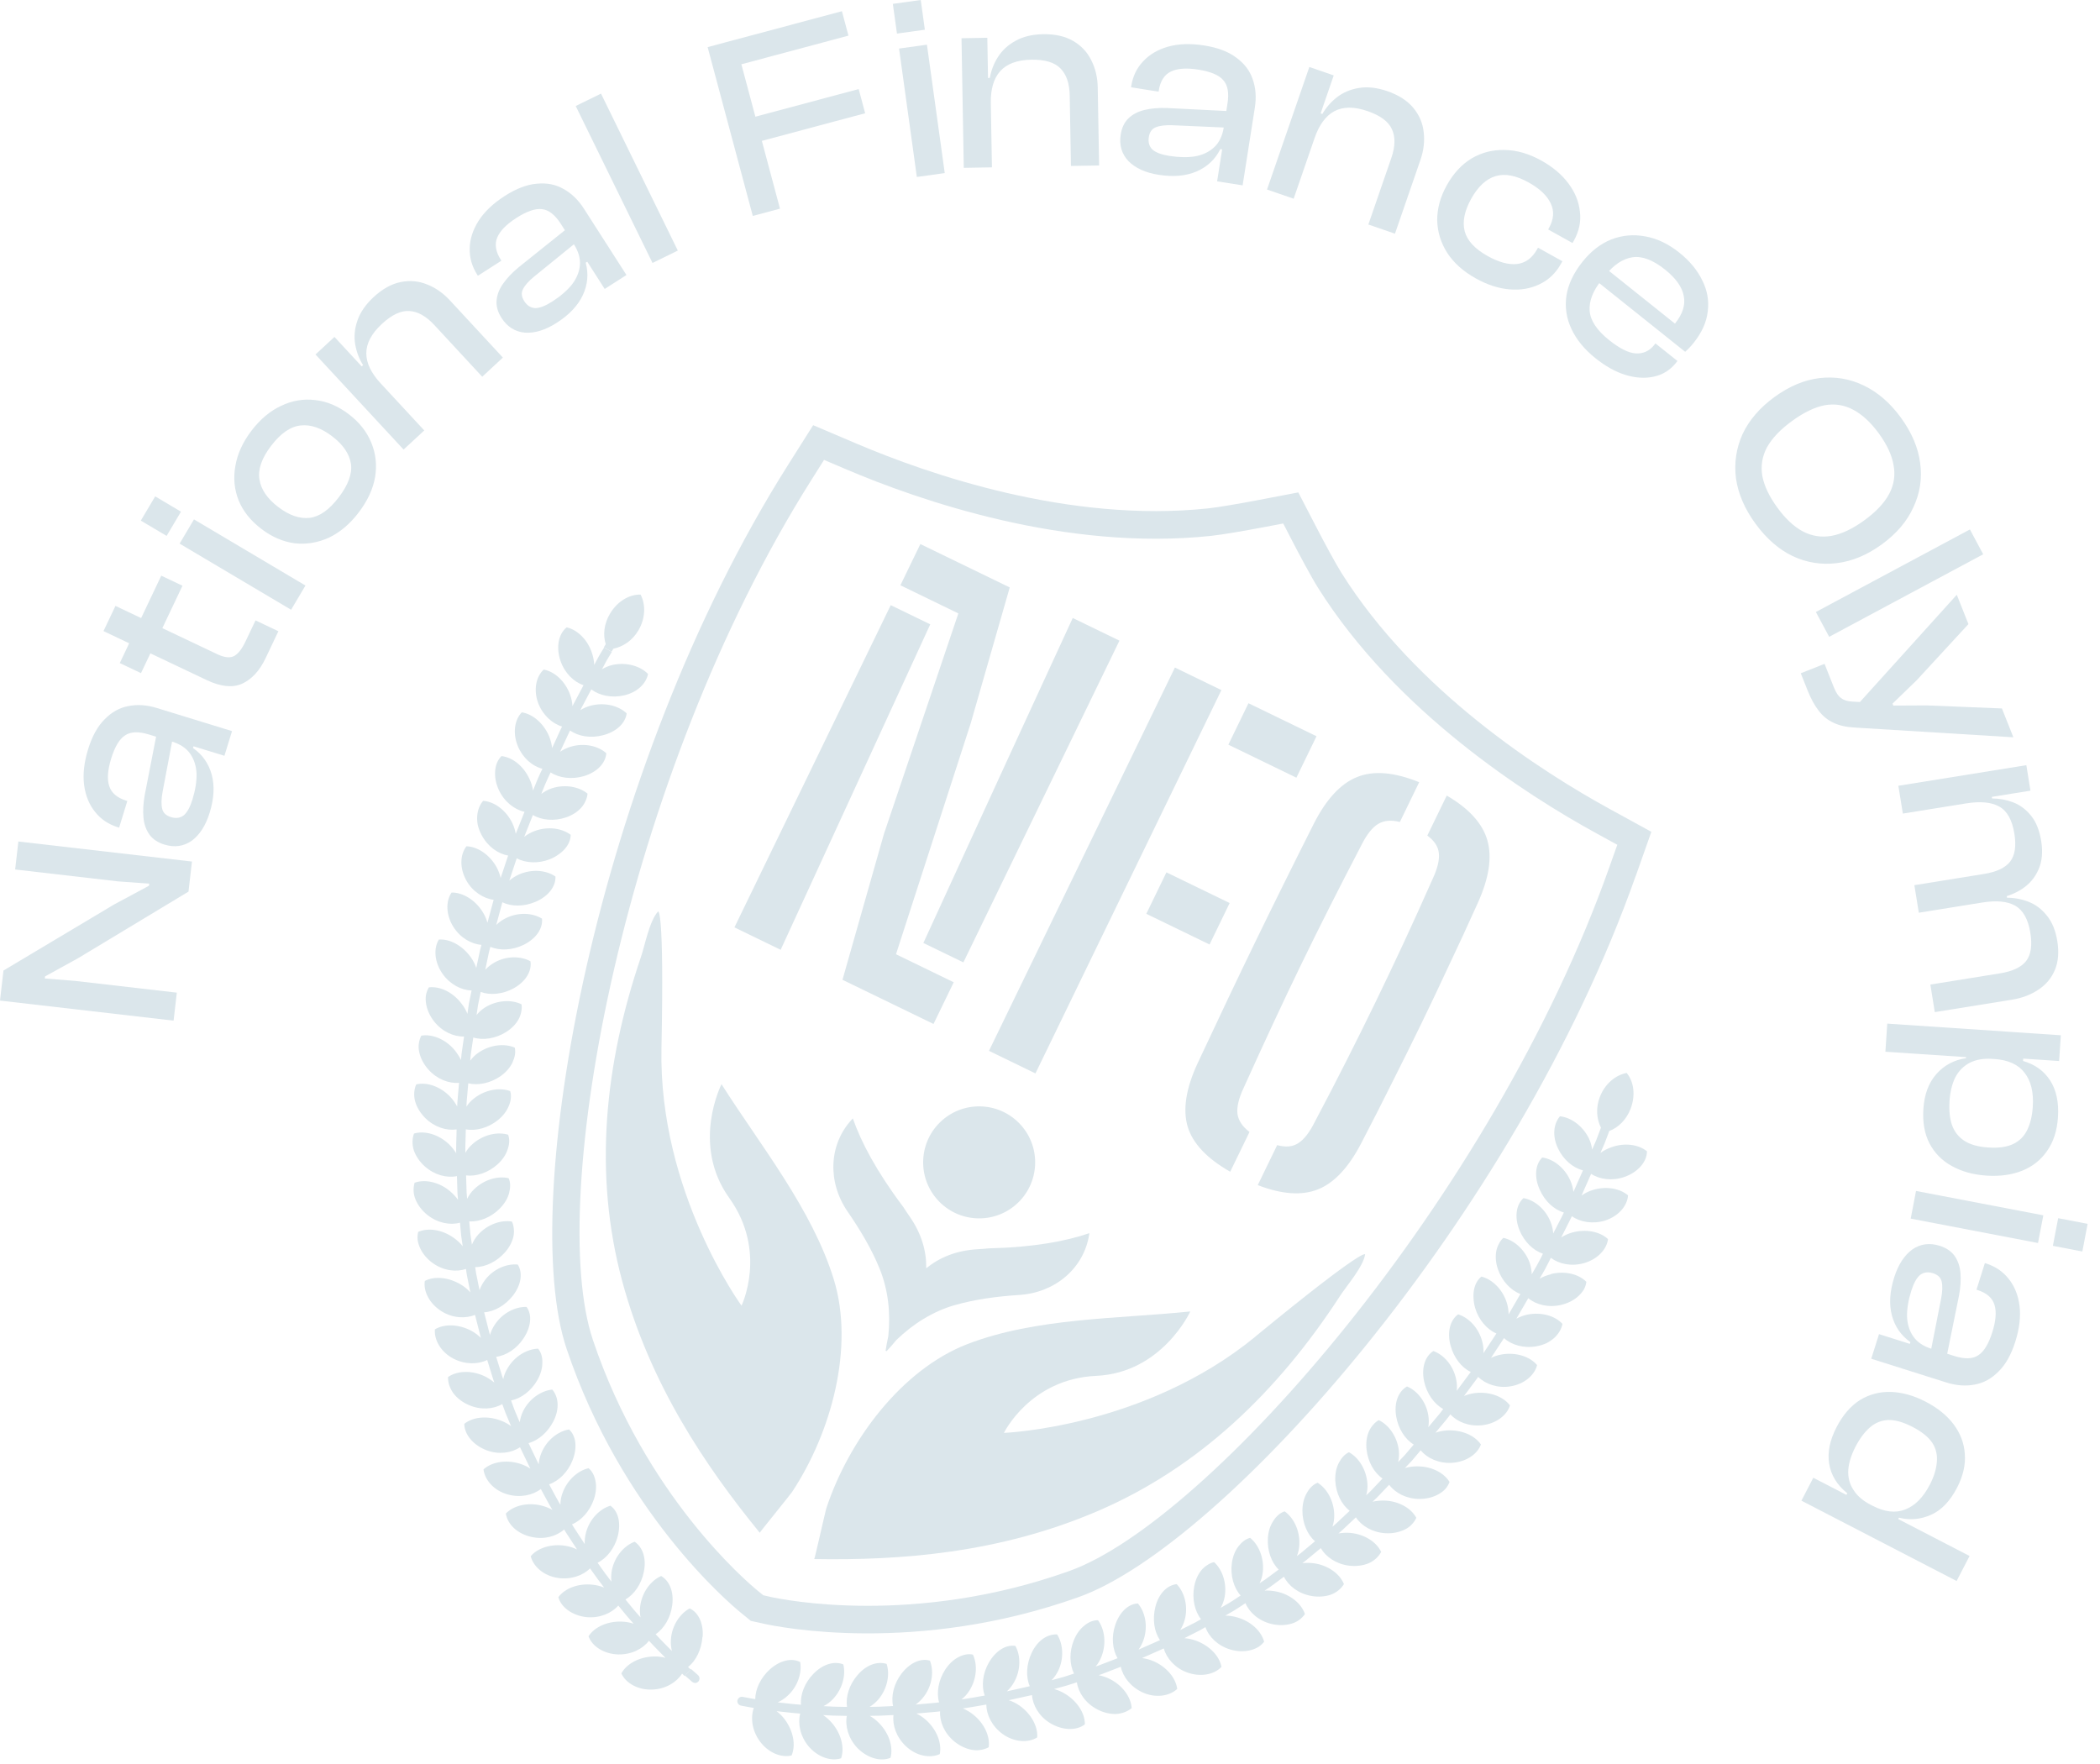 <svg width="100" height="84" viewBox="0 0 100 84" fill="none" xmlns="http://www.w3.org/2000/svg">
<path d="M33.234 79.764L32.905 79.475L32.622 79.793L32.96 80.088C33.054 80.166 33.188 80.155 33.262 80.065C33.335 79.974 33.324 79.84 33.234 79.764Z" fill="#DBE6EB"/>
<path d="M33.461 77.936C33.502 77.289 33.253 76.781 32.843 76.591C32.386 76.833 31.996 77.401 31.949 78.059C31.934 78.26 31.955 78.446 31.996 78.621C31.996 78.621 31.831 78.453 31.664 78.284C31.496 78.117 31.337 77.943 31.337 77.943L31.221 77.82C31.627 77.55 31.933 77.027 32.009 76.448C32.1 75.794 31.875 75.274 31.483 75.048C31.005 75.259 30.587 75.793 30.489 76.456C30.461 76.653 30.469 76.842 30.5 77.018C30.5 77.018 30.344 76.84 30.189 76.662C30.038 76.477 29.889 76.296 29.889 76.296L29.782 76.165C30.207 75.923 30.545 75.427 30.659 74.848C30.795 74.198 30.595 73.667 30.221 73.416C29.732 73.595 29.277 74.105 29.139 74.757C29.101 74.952 29.094 75.139 29.117 75.317C29.117 75.317 28.973 75.13 28.83 74.941C28.692 74.748 28.554 74.555 28.554 74.555L28.457 74.416C28.894 74.204 29.267 73.725 29.416 73.157C29.579 72.526 29.444 71.965 29.067 71.7C28.563 71.851 28.086 72.327 27.908 72.965C27.855 73.159 27.837 73.347 27.844 73.527L27.326 72.733L27.238 72.587C27.688 72.404 28.093 71.949 28.282 71.39C28.386 71.079 28.408 70.785 28.358 70.532C28.311 70.277 28.204 70.058 28.027 69.914C27.519 70.031 27.007 70.475 26.783 71.106C26.714 71.297 26.685 71.483 26.687 71.66C26.687 71.66 26.562 71.459 26.453 71.248C26.34 71.04 26.228 70.83 26.228 70.83L26.147 70.682C26.606 70.527 27.039 70.1 27.256 69.557C27.5 68.951 27.438 68.378 27.098 68.069C26.578 68.155 26.042 68.564 25.786 69.176C25.708 69.361 25.666 69.545 25.651 69.726L25.241 68.873L25.168 68.72C25.638 68.593 26.093 68.198 26.361 67.665C26.657 67.072 26.593 66.51 26.299 66.171C25.786 66.219 25.205 66.6 24.913 67.191C24.826 67.369 24.773 67.552 24.749 67.728C24.749 67.728 24.656 67.51 24.564 67.292C24.517 67.184 24.474 67.073 24.445 66.988C24.415 66.906 24.395 66.849 24.395 66.849L24.338 66.689C24.815 66.595 25.3 66.229 25.59 65.716C25.751 65.433 25.828 65.148 25.826 64.891C25.837 64.633 25.768 64.4 25.625 64.222C25.102 64.238 24.514 64.572 24.173 65.149C24.071 65.322 23.995 65.502 23.964 65.675C23.964 65.675 23.945 65.619 23.914 65.537C23.889 65.451 23.852 65.339 23.819 65.226C23.75 64.999 23.677 64.773 23.677 64.773L23.627 64.611C24.109 64.549 24.616 64.217 24.934 63.725C25.294 63.182 25.345 62.605 25.075 62.236C24.551 62.217 23.944 62.512 23.572 63.062C23.459 63.227 23.381 63.401 23.33 63.572L23.095 62.654L23.054 62.491C23.541 62.46 24.058 62.162 24.427 61.693C24.83 61.17 24.899 60.605 24.656 60.217C24.139 60.163 23.5 60.422 23.104 60.943C22.983 61.101 22.896 61.267 22.835 61.437C22.835 61.437 22.788 61.206 22.741 60.972C22.718 60.855 22.694 60.741 22.675 60.653C22.659 60.566 22.652 60.507 22.652 60.507L22.628 60.339C23.114 60.34 23.662 60.075 24.051 59.63C24.268 59.384 24.399 59.119 24.452 58.865C24.477 58.74 24.482 58.616 24.465 58.499C24.455 58.38 24.427 58.27 24.376 58.169C23.864 58.082 23.213 58.3 22.768 58.794C22.636 58.944 22.541 59.103 22.472 59.269C22.472 59.269 22.439 59.036 22.404 58.799C22.378 58.563 22.36 58.329 22.36 58.329L22.345 58.16C22.83 58.193 23.393 57.965 23.805 57.543C24.033 57.31 24.183 57.054 24.245 56.806C24.307 56.557 24.317 56.313 24.221 56.105C23.714 55.985 23.058 56.163 22.575 56.632C22.425 56.773 22.326 56.928 22.245 57.088C22.245 57.088 22.239 57.029 22.232 56.941C22.223 56.851 22.214 56.736 22.214 56.615C22.206 56.377 22.2 56.142 22.2 56.142L22.194 55.972C22.678 56.034 23.253 55.84 23.689 55.448C23.931 55.228 24.094 54.984 24.172 54.737C24.261 54.493 24.275 54.248 24.197 54.034C23.697 53.885 23.033 54.02 22.523 54.46C22.368 54.593 22.246 54.742 22.163 54.895C22.163 54.895 22.151 54.658 22.164 54.42C22.171 54.183 22.177 53.946 22.177 53.946L22.182 53.778C22.66 53.869 23.245 53.71 23.704 53.343C23.959 53.138 24.136 52.901 24.229 52.662C24.333 52.422 24.361 52.177 24.295 51.957C23.804 51.778 23.133 51.878 22.599 52.285C22.436 52.408 22.303 52.549 22.213 52.699C22.213 52.699 22.215 52.641 22.217 52.551C22.22 52.462 22.232 52.344 22.243 52.226C22.264 51.99 22.284 51.754 22.284 51.754L22.299 51.585C22.77 51.702 23.363 51.579 23.846 51.238C24.111 51.047 24.3 50.822 24.408 50.587C24.514 50.351 24.566 50.109 24.511 49.886C24.032 49.68 23.354 49.741 22.796 50.119C22.624 50.232 22.497 50.367 22.392 50.509C22.392 50.509 22.397 50.45 22.404 50.363C22.409 50.274 22.426 50.156 22.444 50.039C22.479 49.804 22.513 49.571 22.513 49.571L22.538 49.404C23.002 49.55 23.604 49.457 24.103 49.142C24.378 48.968 24.583 48.75 24.703 48.521C24.764 48.407 24.802 48.287 24.823 48.171C24.847 48.054 24.853 47.94 24.833 47.824C24.367 47.593 23.683 47.618 23.11 47.965C22.941 48.071 22.803 48.198 22.693 48.335C22.693 48.335 22.728 48.1 22.762 47.867L22.889 47.236C23.344 47.404 23.95 47.346 24.468 47.058C25.044 46.736 25.332 46.233 25.26 45.776C24.809 45.522 24.119 45.51 23.549 45.832C23.376 45.929 23.23 46.049 23.109 46.178C23.109 46.178 23.157 45.946 23.205 45.714C23.229 45.597 23.253 45.482 23.272 45.395C23.291 45.307 23.306 45.25 23.306 45.25L23.351 45.087C23.797 45.28 24.405 45.253 24.942 44.988C25.535 44.695 25.858 44.206 25.809 43.745C25.363 43.467 24.687 43.427 24.093 43.719C23.912 43.808 23.762 43.919 23.631 44.044L23.922 42.965C24.366 43.18 24.952 43.177 25.51 42.94C26.122 42.676 26.472 42.201 26.45 41.739C26.018 41.438 25.345 41.37 24.733 41.633C24.547 41.713 24.388 41.818 24.252 41.934L24.552 41.032L24.607 40.871C25.036 41.105 25.639 41.131 26.184 40.915C26.337 40.854 26.47 40.78 26.588 40.694C26.713 40.611 26.817 40.517 26.904 40.416C27.079 40.213 27.173 39.983 27.176 39.753C26.76 39.437 26.086 39.339 25.46 39.572C25.27 39.644 25.103 39.739 24.962 39.849L25.313 38.967L25.375 38.809C25.793 39.061 26.398 39.114 26.957 38.922C27.267 38.815 27.516 38.648 27.688 38.45C27.774 38.351 27.841 38.242 27.886 38.132C27.939 38.023 27.968 37.908 27.978 37.792C27.578 37.461 26.901 37.332 26.269 37.541C26.082 37.606 25.917 37.699 25.776 37.807C25.776 37.807 25.863 37.585 25.952 37.367C26.046 37.148 26.147 36.934 26.147 36.934L26.221 36.782C26.623 37.047 27.226 37.128 27.801 36.959C28.435 36.77 28.84 36.336 28.871 35.867C28.478 35.515 27.819 35.368 27.182 35.555C26.991 35.612 26.82 35.697 26.672 35.798L27.072 34.936L27.146 34.784C27.543 35.067 28.129 35.164 28.707 35.013C29.355 34.849 29.784 34.432 29.841 33.97C29.462 33.608 28.806 33.436 28.156 33.596C27.96 33.645 27.784 33.723 27.633 33.817L28.078 32.977L28.157 32.828C28.544 33.124 29.136 33.247 29.713 33.114C30.356 32.968 30.768 32.548 30.859 32.094C30.496 31.718 29.842 31.524 29.184 31.66C28.989 31.703 28.818 31.779 28.666 31.869C28.666 31.869 28.779 31.66 28.89 31.45C29.012 31.245 29.134 31.043 29.134 31.043L28.767 30.833C28.767 30.833 28.644 31.037 28.521 31.242C28.407 31.453 28.296 31.663 28.296 31.663C28.288 31.48 28.256 31.292 28.189 31.098C27.987 30.469 27.502 29.993 26.985 29.874C26.59 30.185 26.471 30.831 26.691 31.471C26.89 32.052 27.325 32.474 27.787 32.628L27.707 32.78L27.26 33.624C27.249 33.446 27.216 33.26 27.144 33.07C26.915 32.442 26.411 31.981 25.892 31.884C25.524 32.219 25.396 32.852 25.627 33.478C25.842 34.049 26.302 34.462 26.765 34.596L26.69 34.75L26.291 35.622C26.272 35.442 26.227 35.256 26.15 35.066C25.891 34.445 25.367 34 24.848 33.921C24.501 34.275 24.403 34.917 24.662 35.538C24.897 36.101 25.357 36.489 25.829 36.609L25.754 36.764C25.754 36.764 25.652 36.981 25.56 37.2C25.473 37.422 25.383 37.645 25.383 37.645C25.356 37.465 25.302 37.28 25.213 37.093C24.934 36.483 24.41 36.064 23.879 36.003C23.792 36.093 23.719 36.201 23.667 36.32C23.619 36.443 23.589 36.578 23.578 36.72C23.557 37.006 23.615 37.322 23.759 37.629C24.021 38.184 24.501 38.555 24.977 38.657L24.914 38.817L24.559 39.706C24.529 39.531 24.474 39.349 24.384 39.17C24.087 38.574 23.535 38.171 23.006 38.135C22.841 38.325 22.744 38.58 22.724 38.863C22.713 39.005 22.724 39.154 22.756 39.304C22.793 39.457 22.853 39.612 22.933 39.763C23.224 40.312 23.72 40.661 24.198 40.74L24.143 40.901L23.84 41.81C23.801 41.636 23.737 41.455 23.638 41.278C23.308 40.693 22.739 40.314 22.212 40.299C21.903 40.694 21.88 41.346 22.209 41.931C22.5 42.457 23.033 42.791 23.507 42.848L23.462 43.014L23.212 43.94C23.164 43.767 23.088 43.59 22.979 43.416C22.619 42.846 22.028 42.492 21.504 42.502C21.22 42.912 21.23 43.568 21.592 44.14C21.917 44.656 22.44 44.956 22.927 44.993L22.882 45.159C22.882 45.159 22.862 45.217 22.847 45.303C22.828 45.391 22.803 45.508 22.779 45.625C22.73 45.859 22.68 46.094 22.68 46.094C22.623 45.922 22.537 45.748 22.418 45.582C22.021 45.029 21.43 44.704 20.899 44.74C20.634 45.166 20.687 45.825 21.078 46.378C21.434 46.879 21.97 47.154 22.457 47.165L22.422 47.333L22.327 47.802L22.258 48.276C22.19 48.108 22.096 47.94 21.966 47.777C21.56 47.248 20.952 46.954 20.423 47.017C20.358 47.126 20.311 47.247 20.285 47.378C20.263 47.508 20.267 47.651 20.289 47.794C20.335 48.08 20.464 48.377 20.675 48.644C21.057 49.126 21.609 49.373 22.097 49.357L22.073 49.528C22.073 49.528 22.037 49.765 22.005 50.002C21.985 50.121 21.972 50.238 21.966 50.329C21.958 50.419 21.953 50.478 21.953 50.478C21.874 50.314 21.768 50.151 21.641 49.995C21.212 49.488 20.583 49.227 20.061 49.317C19.948 49.544 19.898 49.816 19.963 50.099C20.024 50.384 20.17 50.675 20.399 50.93C20.809 51.39 21.376 51.606 21.861 51.563L21.845 51.734C21.845 51.734 21.823 51.973 21.803 52.213C21.795 52.332 21.782 52.451 21.777 52.54C21.774 52.63 21.771 52.69 21.771 52.69C21.682 52.529 21.576 52.372 21.439 52.227C20.981 51.743 20.337 51.516 19.821 51.638C19.717 51.869 19.693 52.148 19.763 52.428C19.84 52.71 20.003 52.991 20.246 53.235C20.682 53.672 21.26 53.853 21.743 53.782L21.739 53.953C21.739 53.953 21.732 54.193 21.726 54.434C21.715 54.675 21.725 54.914 21.725 54.914C21.624 54.76 21.509 54.61 21.364 54.472C20.878 54.017 20.222 53.828 19.715 53.978C19.626 54.216 19.62 54.495 19.703 54.77C19.798 55.047 19.977 55.319 20.233 55.546C20.696 55.958 21.282 56.105 21.759 56.005L21.765 56.175C21.765 56.175 21.772 56.413 21.779 56.654C21.779 56.774 21.789 56.893 21.798 56.983C21.807 57.072 21.811 57.133 21.811 57.133C21.706 56.985 21.57 56.843 21.418 56.713C20.908 56.29 20.242 56.14 19.743 56.32C19.672 56.564 19.672 56.843 19.786 57.115C19.895 57.386 20.091 57.648 20.358 57.859C20.844 58.242 21.436 58.353 21.906 58.223L21.92 58.394C21.92 58.394 21.938 58.635 21.965 58.871C21.999 59.107 22.034 59.344 22.034 59.344C21.921 59.202 21.781 59.069 21.613 58.949C21.069 58.559 20.404 58.448 19.913 58.661C19.883 58.785 19.874 58.918 19.888 59.051C19.909 59.184 19.952 59.32 20.013 59.452C20.138 59.715 20.348 59.967 20.626 60.16C21.132 60.514 21.729 60.584 22.19 60.426L22.213 60.596C22.213 60.596 22.22 60.655 22.237 60.745C22.256 60.834 22.279 60.95 22.303 61.07C22.35 61.305 22.397 61.541 22.397 61.541C22.277 61.407 22.131 61.28 21.956 61.175C21.373 60.822 20.703 60.752 20.229 60.997C20.152 61.5 20.462 62.096 21.038 62.449C21.557 62.771 22.174 62.8 22.62 62.612L22.662 62.779L22.9 63.71C22.773 63.584 22.622 63.466 22.44 63.369C21.846 63.052 21.159 63.029 20.709 63.304C20.669 63.809 20.994 64.39 21.602 64.703C22.158 64.984 22.766 64.977 23.2 64.759L23.251 64.921C23.251 64.921 23.322 65.149 23.392 65.38C23.427 65.494 23.463 65.608 23.489 65.694C23.518 65.778 23.54 65.836 23.54 65.836C23.396 65.722 23.244 65.613 23.06 65.527C22.453 65.247 21.767 65.269 21.336 65.573C21.326 65.83 21.414 66.095 21.58 66.334C21.756 66.569 22.012 66.773 22.328 66.908C22.895 67.154 23.499 67.107 23.917 66.861L23.977 67.022C23.977 67.022 23.997 67.078 24.029 67.162C24.059 67.246 24.1 67.36 24.15 67.469C24.242 67.69 24.337 67.912 24.337 67.912C24.193 67.804 24.024 67.711 23.83 67.64C23.195 67.405 22.528 67.469 22.108 67.802C22.113 68.318 22.553 68.833 23.185 69.066C23.76 69.278 24.361 69.188 24.762 68.916L24.837 69.07L25.254 69.935C25.105 69.837 24.932 69.752 24.737 69.693C24.092 69.501 23.414 69.615 23.024 69.971C23.085 70.476 23.518 70.979 24.177 71.164C24.776 71.331 25.369 71.203 25.754 70.905L25.836 71.057C25.836 71.057 25.951 71.268 26.065 71.479C26.177 71.691 26.303 71.896 26.303 71.896C26.142 71.81 25.963 71.737 25.769 71.69C25.12 71.534 24.454 71.692 24.087 72.074C24.129 72.326 24.262 72.572 24.477 72.77C24.693 72.966 24.983 73.118 25.315 73.189C25.916 73.322 26.497 73.158 26.863 72.834L26.953 72.98L27.479 73.784C27.317 73.705 27.136 73.644 26.935 73.611C26.269 73.502 25.612 73.702 25.272 74.106C25.397 74.598 25.89 75.04 26.568 75.14C27.182 75.23 27.755 75.029 28.098 74.685L28.197 74.825C28.197 74.825 28.337 75.019 28.477 75.215C28.622 75.406 28.767 75.597 28.767 75.597C28.6 75.53 28.413 75.481 28.208 75.461C27.541 75.392 26.904 75.629 26.588 76.056C26.722 76.552 27.276 76.941 27.945 77.008C28.561 77.061 29.123 76.822 29.442 76.455L29.551 76.587L29.855 76.958C30.013 77.14 30.17 77.319 30.17 77.319C29.998 77.262 29.81 77.226 29.605 77.22C28.937 77.193 28.311 77.473 28.025 77.918C28.195 78.402 28.765 78.764 29.445 78.783C30.067 78.794 30.608 78.52 30.902 78.131L31.02 78.256C31.02 78.256 31.181 78.434 31.352 78.602L31.687 78.944C31.513 78.897 31.323 78.872 31.12 78.879C30.443 78.903 29.847 79.218 29.588 79.685C29.8 80.155 30.39 80.488 31.078 80.455C31.7 80.428 32.219 80.108 32.48 79.698L32.605 79.814L32.889 79.497L32.764 79.384C33.147 79.079 33.408 78.54 33.448 77.956L33.461 77.936Z" fill="#DBE6EB"/>
<path d="M29.214 30.889C29.666 30.797 30.11 30.505 30.395 30.027C30.737 29.454 30.755 28.794 30.504 28.314C29.975 28.298 29.4 28.63 29.051 29.217C28.758 29.705 28.706 30.243 28.845 30.675L28.756 30.822L29.123 31.032L29.213 30.885L29.214 30.889Z" fill="#DBE6EB"/>
<path d="M73.853 60.681C73.651 60.727 73.472 60.801 73.315 60.889C73.315 60.889 73.435 60.683 73.554 60.474C73.668 60.263 73.774 60.05 73.774 60.05L73.849 59.896C74.239 60.193 74.83 60.316 75.418 60.152C76.066 59.971 76.512 59.498 76.572 59.005C76.189 58.646 75.518 58.511 74.868 58.691C74.671 58.746 74.496 58.828 74.344 58.924L74.776 58.069L74.851 57.915C75.245 58.197 75.855 58.302 76.439 58.119C77.074 57.911 77.491 57.421 77.526 56.924C77.128 56.579 76.453 56.469 75.82 56.675C75.628 56.737 75.459 56.825 75.312 56.93L75.698 56.055L75.768 55.898C76.175 56.166 76.775 56.246 77.355 56.044C77.994 55.82 78.426 55.328 78.427 54.824C78.015 54.489 77.341 54.403 76.721 54.636C76.527 54.703 76.356 54.796 76.21 54.902C76.21 54.902 76.306 54.681 76.402 54.464C76.487 54.241 76.572 54.018 76.572 54.018L76.632 53.857C77.059 53.697 77.447 53.325 77.65 52.793C77.893 52.154 77.8 51.498 77.46 51.093C76.927 51.193 76.42 51.615 76.182 52.239C75.983 52.758 76.028 53.288 76.236 53.7L76.175 53.861C76.175 53.861 76.091 54.084 76.007 54.304L75.817 54.74C75.793 54.564 75.746 54.383 75.66 54.203C75.358 53.599 74.8 53.208 74.282 53.157C73.982 53.51 73.905 54.091 74.191 54.687C74.444 55.224 74.909 55.614 75.379 55.733L75.31 55.887L74.926 56.757C74.905 56.577 74.857 56.392 74.775 56.209C74.502 55.599 73.959 55.188 73.439 55.118C73.108 55.45 73.045 56.044 73.322 56.654C73.562 57.199 74 57.602 74.47 57.739L74.397 57.891L73.963 58.736C73.95 58.557 73.914 58.372 73.837 58.186C73.592 57.571 73.067 57.143 72.547 57.053C72.198 57.367 72.107 57.954 72.352 58.568C72.575 59.125 73.012 59.548 73.472 59.701L73.398 59.853C73.398 59.853 73.292 60.065 73.176 60.273C73.056 60.479 72.939 60.683 72.939 60.683C72.935 60.505 72.906 60.322 72.843 60.132C72.616 59.506 72.097 59.052 71.588 58.946C71.5 59.023 71.431 59.119 71.378 59.228C71.318 59.334 71.275 59.451 71.251 59.58C71.202 59.838 71.225 60.136 71.332 60.447C71.526 61.007 71.944 61.447 72.4 61.619L72.315 61.765L71.839 62.588C71.838 62.408 71.811 62.216 71.749 62.025C71.545 61.386 71.051 60.917 70.544 60.789C70.363 60.933 70.242 61.153 70.192 61.413C70.166 61.544 70.159 61.685 70.169 61.833C70.175 61.98 70.201 62.13 70.246 62.287C70.412 62.851 70.807 63.307 71.257 63.499L71.164 63.642L70.641 64.435C70.65 64.254 70.633 64.065 70.58 63.872C70.408 63.228 69.937 62.741 69.434 62.588C69.056 62.859 68.901 63.427 69.073 64.07C69.234 64.656 69.591 65.117 70.036 65.332L69.369 66.229C69.388 66.051 69.38 65.862 69.337 65.665C69.2 65.018 68.752 64.513 68.255 64.334C67.862 64.583 67.675 65.138 67.816 65.784C67.941 66.367 68.299 66.863 68.723 67.095L68.622 67.231C68.622 67.231 68.589 67.28 68.53 67.348C68.473 67.417 68.397 67.506 68.32 67.598L68.016 67.961C68.043 67.783 68.048 67.598 68.015 67.4C67.915 66.753 67.48 66.216 67 66.022C66.595 66.251 66.376 66.787 66.483 67.437C66.577 68.023 66.906 68.537 67.321 68.788L66.904 69.278C66.741 69.451 66.579 69.622 66.579 69.622C66.616 69.449 66.63 69.263 66.611 69.066C66.531 68.402 66.126 67.847 65.656 67.625C65.556 67.68 65.466 67.756 65.389 67.848C65.31 67.939 65.24 68.04 65.189 68.159C65.083 68.395 65.039 68.69 65.073 69.014C65.134 69.602 65.434 70.132 65.835 70.405L65.72 70.528C65.72 70.528 65.557 70.701 65.394 70.872C65.314 70.959 65.231 71.045 65.165 71.104C65.101 71.164 65.057 71.204 65.057 71.204C65.105 71.034 65.132 70.85 65.114 70.645C65.065 69.973 64.696 69.404 64.236 69.154C64.026 69.249 63.869 69.44 63.749 69.669C63.631 69.899 63.57 70.189 63.585 70.514C63.614 71.102 63.883 71.647 64.271 71.943L64.147 72.059C64.147 72.059 63.974 72.222 63.801 72.384C63.715 72.466 63.631 72.548 63.562 72.606C63.493 72.663 63.449 72.7 63.449 72.7C63.508 72.535 63.539 72.345 63.535 72.141C63.524 71.469 63.187 70.881 62.743 70.606C62.529 70.691 62.357 70.862 62.23 71.094C62.099 71.315 62.023 71.601 62.02 71.928C62.016 72.516 62.252 73.076 62.62 73.392L62.492 73.5C62.492 73.5 62.309 73.652 62.127 73.804C61.948 73.961 61.755 74.099 61.755 74.099C61.824 73.939 61.865 73.751 61.874 73.547C61.903 72.875 61.599 72.269 61.172 71.969C60.956 72.04 60.772 72.202 60.635 72.424C60.49 72.638 60.396 72.915 60.376 73.242C60.337 73.831 60.541 74.402 60.889 74.741L60.752 74.842C60.752 74.842 60.56 74.984 60.372 75.124C60.279 75.196 60.179 75.262 60.105 75.311C60.032 75.361 59.981 75.392 59.981 75.392C60.058 75.233 60.116 75.058 60.135 74.85C60.204 74.183 59.935 73.557 59.53 73.231C59.308 73.285 59.121 73.446 58.965 73.646C58.809 73.853 58.7 74.125 58.658 74.448C58.583 75.033 58.754 75.618 59.078 75.978L58.936 76.07C58.936 76.07 58.74 76.204 58.539 76.326C58.335 76.444 58.128 76.564 58.128 76.564C58.214 76.409 58.282 76.234 58.319 76.037C58.432 75.38 58.2 74.733 57.814 74.387C57.703 74.41 57.596 74.455 57.499 74.522C57.399 74.582 57.305 74.662 57.22 74.759C57.054 74.955 56.927 75.224 56.867 75.547C56.758 76.128 56.889 76.723 57.191 77.104L57.045 77.188C57.045 77.188 56.994 77.219 56.916 77.26C56.837 77.302 56.729 77.355 56.625 77.407C56.415 77.513 56.201 77.621 56.201 77.621C56.295 77.47 56.375 77.298 56.423 77.103C56.586 76.47 56.394 75.808 56.032 75.436C55.577 75.485 55.173 75.887 55.015 76.529C54.873 77.112 54.96 77.699 55.238 78.101L55.084 78.17L54.217 78.553C54.321 78.407 54.408 78.238 54.469 78.048C54.67 77.415 54.526 76.756 54.186 76.356C53.73 76.372 53.308 76.769 53.104 77.389C52.919 77.941 52.97 78.544 53.218 78.963L53.059 79.024C53.059 79.024 52.838 79.111 52.616 79.194C52.505 79.236 52.395 79.28 52.313 79.311C52.23 79.338 52.173 79.357 52.173 79.357C52.29 79.226 52.387 79.056 52.458 78.867C52.696 78.244 52.596 77.573 52.286 77.153C52.058 77.151 51.835 77.242 51.636 77.41C51.434 77.567 51.257 77.804 51.135 78.105C50.915 78.65 50.924 79.259 51.145 79.692L50.984 79.746C50.984 79.746 50.928 79.765 50.844 79.792C50.76 79.821 50.648 79.858 50.532 79.887C50.302 79.948 50.075 80.011 50.075 80.011C50.199 79.884 50.308 79.731 50.395 79.551C50.679 78.955 50.618 78.263 50.338 77.83C49.889 77.806 49.409 78.107 49.127 78.707C48.871 79.246 48.843 79.848 49.036 80.296L48.871 80.334L47.947 80.54C48.078 80.415 48.199 80.269 48.296 80.093C48.616 79.512 48.606 78.838 48.353 78.378C47.9 78.302 47.411 78.61 47.087 79.175C46.794 79.681 46.728 80.283 46.89 80.742L46.724 80.77C46.724 80.77 46.49 80.81 46.256 80.852C46.023 80.897 45.787 80.923 45.787 80.923C45.925 80.814 46.056 80.678 46.163 80.504C46.52 79.938 46.552 79.261 46.329 78.79C46.107 78.74 45.87 78.793 45.639 78.912C45.409 79.03 45.192 79.229 45.012 79.503C44.69 79.998 44.584 80.598 44.718 81.065L44.55 81.086L43.605 81.17C43.75 81.064 43.887 80.934 44.006 80.772C44.4 80.239 44.476 79.569 44.282 79.079C43.843 78.945 43.315 79.187 42.922 79.706C42.566 80.173 42.423 80.764 42.527 81.24L42.358 81.249C42.358 81.249 42.121 81.26 41.884 81.271C41.648 81.274 41.411 81.279 41.411 81.279C41.562 81.185 41.708 81.065 41.837 80.914C42.262 80.401 42.383 79.729 42.221 79.234C41.791 79.099 41.251 79.268 40.825 79.778C40.441 80.225 40.263 80.798 40.333 81.281L40.164 81.279C40.164 81.279 39.926 81.274 39.691 81.269L39.218 81.245C39.377 81.161 39.529 81.052 39.666 80.908C40.123 80.42 40.284 79.762 40.157 79.257C39.737 79.088 39.188 79.233 38.731 79.709C38.321 80.126 38.102 80.692 38.142 81.178L37.973 81.163C37.973 81.163 37.737 81.148 37.503 81.117C37.269 81.091 37.033 81.065 37.033 81.065C37.195 80.991 37.355 80.89 37.503 80.753C37.991 80.31 38.196 79.652 38.103 79.143C37.7 78.939 37.149 79.059 36.664 79.49C36.231 79.881 35.966 80.421 35.966 80.911L35.8 80.884L35.37 80.804C35.255 80.78 35.144 80.853 35.117 80.969C35.091 81.082 35.168 81.196 35.285 81.22L35.726 81.302L35.895 81.329C35.734 81.787 35.807 82.394 36.169 82.899C36.569 83.459 37.198 83.718 37.696 83.592C37.902 83.1 37.78 82.439 37.38 81.89C37.258 81.725 37.123 81.593 36.979 81.484C36.979 81.484 37.217 81.512 37.455 81.537C37.693 81.567 37.934 81.584 37.934 81.584L38.105 81.6C37.982 82.071 38.101 82.665 38.495 83.147C38.93 83.666 39.566 83.89 40.053 83.727C40.225 83.227 40.058 82.562 39.624 82.055C39.491 81.899 39.345 81.77 39.196 81.671C39.196 81.671 39.437 81.683 39.675 81.695C39.916 81.701 40.154 81.705 40.154 81.705L40.325 81.709C40.235 82.184 40.395 82.775 40.818 83.227C41.287 83.712 41.932 83.905 42.406 83.704C42.543 83.189 42.337 82.544 41.87 82.062C41.728 81.914 41.575 81.799 41.417 81.707C41.417 81.707 41.657 81.703 41.896 81.699C42.136 81.689 42.377 81.677 42.377 81.677L42.547 81.669C42.488 82.154 42.684 82.724 43.137 83.152C43.635 83.625 44.29 83.737 44.751 83.53C44.857 83.015 44.609 82.373 44.111 81.917C43.961 81.78 43.8 81.675 43.639 81.597L44.595 81.512L44.766 81.493C44.737 81.981 44.969 82.536 45.445 82.928C45.71 83.144 46.007 83.277 46.293 83.328C46.581 83.374 46.857 83.326 47.081 83.202C47.154 82.677 46.864 82.059 46.341 81.644C46.184 81.52 46.016 81.424 45.849 81.352C45.849 81.352 46.087 81.327 46.324 81.28C46.56 81.24 46.797 81.199 46.797 81.199L46.967 81.17C46.971 81.656 47.238 82.202 47.74 82.569C48.294 82.969 48.959 83.002 49.39 82.736C49.431 82.21 49.099 81.606 48.548 81.218C48.381 81.102 48.208 81.018 48.038 80.962L48.976 80.754L49.143 80.718C49.177 81.204 49.478 81.731 50.002 82.05C50.578 82.403 51.253 82.428 51.661 82.112C51.663 81.576 51.299 81.013 50.723 80.66C50.547 80.551 50.369 80.477 50.195 80.43C50.195 80.43 50.425 80.366 50.658 80.303C50.775 80.275 50.888 80.235 50.975 80.207C51.062 80.179 51.117 80.162 51.117 80.162L51.28 80.109C51.347 80.593 51.683 81.093 52.227 81.387C52.529 81.551 52.848 81.624 53.141 81.619C53.431 81.601 53.693 81.502 53.889 81.34C53.858 80.811 53.452 80.259 52.857 79.956C52.676 79.862 52.496 79.81 52.316 79.77C52.316 79.77 52.373 79.75 52.46 79.722C52.543 79.689 52.655 79.646 52.766 79.604C52.989 79.518 53.214 79.431 53.214 79.431L53.373 79.37C53.47 79.846 53.841 80.327 54.406 80.59C55.028 80.874 55.685 80.77 56.058 80.426C55.991 79.904 55.552 79.377 54.935 79.107C54.748 79.025 54.562 78.979 54.383 78.956L55.261 78.567L55.418 78.497C55.547 78.964 55.951 79.43 56.525 79.638C57.159 79.872 57.819 79.746 58.166 79.375C58.066 78.851 57.596 78.368 56.958 78.129C56.766 78.059 56.577 78.02 56.397 78.009C56.397 78.009 56.611 77.902 56.825 77.792C56.931 77.737 57.039 77.684 57.121 77.642C57.199 77.601 57.253 77.568 57.253 77.568L57.401 77.481C57.561 77.943 57.989 78.368 58.578 78.545C58.905 78.645 59.229 78.653 59.513 78.588C59.655 78.555 59.788 78.504 59.906 78.438C60.019 78.367 60.118 78.277 60.196 78.177C60.059 77.662 59.561 77.206 58.918 77.02C58.721 76.96 58.529 76.934 58.347 76.934L58.762 76.695C58.967 76.569 59.164 76.436 59.164 76.436L59.307 76.341C59.496 76.79 59.948 77.189 60.551 77.332C60.882 77.41 61.209 77.401 61.489 77.32C61.773 77.244 61.992 77.069 62.14 76.862C61.973 76.358 61.443 75.928 60.794 75.789C60.599 75.75 60.403 75.731 60.223 75.741C60.223 75.741 60.273 75.709 60.348 75.658C60.424 75.61 60.523 75.543 60.618 75.469C60.81 75.328 61.003 75.184 61.003 75.184L61.14 75.083C61.357 75.519 61.834 75.889 62.445 75.997C62.782 76.058 63.107 76.028 63.382 75.933C63.653 75.829 63.865 75.651 63.997 75.433C63.801 74.942 63.247 74.544 62.588 74.445C62.39 74.416 62.202 74.418 62.018 74.435C62.018 74.435 62.212 74.294 62.394 74.136C62.578 73.982 62.764 73.829 62.764 73.829L62.895 73.72C63.139 74.143 63.636 74.484 64.252 74.557C64.594 74.596 64.916 74.55 65.185 74.437C65.445 74.317 65.65 74.126 65.77 73.902C65.546 73.421 64.968 73.059 64.306 72.996C64.106 72.978 63.917 72.992 63.736 73.021C63.736 73.021 63.781 72.982 63.85 72.924C63.919 72.867 64.004 72.782 64.091 72.701C64.265 72.536 64.441 72.372 64.441 72.372L64.566 72.254C64.832 72.661 65.352 72.973 65.968 73.01C66.309 73.032 66.627 72.963 66.89 72.838C67.154 72.711 67.337 72.504 67.444 72.277C67.193 71.809 66.596 71.479 65.933 71.456C65.736 71.451 65.539 71.47 65.361 71.51C65.361 71.51 65.404 71.469 65.469 71.407C65.536 71.349 65.622 71.261 65.703 71.174C65.867 70.999 66.033 70.827 66.033 70.827L66.151 70.703C66.442 71.096 66.974 71.377 67.593 71.378C67.933 71.379 68.246 71.296 68.499 71.155C68.624 71.084 68.738 71.001 68.828 70.901C68.915 70.799 68.983 70.689 69.026 70.569C68.748 70.114 68.141 69.819 67.474 69.827C67.266 69.826 67.075 69.857 66.901 69.907C66.901 69.907 67.065 69.732 67.231 69.56L67.54 69.194L67.651 69.063C67.961 69.439 68.511 69.691 69.122 69.659C69.799 69.624 70.349 69.257 70.52 68.785C70.219 68.346 69.599 68.083 68.918 68.114C68.713 68.126 68.523 68.166 68.354 68.225L68.661 67.857C68.738 67.765 68.815 67.674 68.872 67.604C68.929 67.535 68.964 67.488 68.964 67.488L69.066 67.35C69.395 67.712 69.953 67.933 70.562 67.87C71.233 67.799 71.757 67.402 71.903 66.925C71.588 66.505 70.945 66.263 70.272 66.333C70.068 66.354 69.884 66.406 69.716 66.474L70.289 65.705L70.391 65.567C70.731 65.907 71.321 66.117 71.915 66.018C72.578 65.915 73.073 65.492 73.195 65.005C72.857 64.601 72.207 64.388 71.543 64.492C71.343 64.523 71.162 64.582 71 64.662L71.526 63.861L71.619 63.719C71.98 64.046 72.561 64.22 73.17 64.107C73.338 64.077 73.496 64.028 73.639 63.962C73.775 63.894 73.898 63.809 74.006 63.715C74.216 63.523 74.356 63.289 74.403 63.042C74.046 62.652 73.39 62.469 72.737 62.6C72.538 62.642 72.364 62.71 72.208 62.796L72.689 61.967L72.776 61.819C73.149 62.132 73.735 62.278 74.337 62.139C74.667 62.062 74.951 61.912 75.162 61.718C75.267 61.622 75.356 61.513 75.424 61.402C75.487 61.286 75.525 61.164 75.541 61.039C75.165 60.66 74.51 60.51 73.86 60.666L73.853 60.681Z" fill="#DBE6EB"/>
<path d="M77.89 41.723L78.636 39.61L76.669 38.532C73.414 36.751 67.425 32.921 63.885 27.291C63.6 26.839 63.038 25.789 62.729 25.193L61.824 23.448L59.894 23.817C59.063 23.975 58.009 24.159 57.527 24.209C50.914 24.912 44.2 22.578 40.786 21.125L38.722 20.247L37.524 22.142C28.304 36.733 24.652 57.305 26.98 64.225C29.593 71.996 34.697 76.32 35.27 76.789L35.753 77.184L36.363 77.319C37.086 77.479 43.639 78.81 51.362 76.053C58.238 73.598 72.134 57.996 77.887 41.722L77.89 41.723ZM36.652 76.033L36.347 75.965L36.105 75.769C35.563 75.326 30.729 71.227 28.233 63.806C25.996 57.159 29.699 37.002 38.642 22.848L39.24 21.9L40.271 22.339C43.8 23.843 50.756 26.255 57.666 25.518C58.223 25.459 59.349 25.261 60.141 25.111L61.106 24.928L61.557 25.801C61.831 26.33 62.436 27.471 62.766 27.995C66.466 33.876 72.666 37.846 76.031 39.689L77.014 40.228L76.639 41.284C71.058 57.069 57.52 72.455 50.914 74.812C43.541 77.445 37.329 76.186 36.646 76.034L36.652 76.033Z" fill="#DBE6EB"/>
<path d="M34.371 51.642C34.371 51.642 34.365 51.63 34.359 51.624C34.359 51.624 32.894 54.487 34.725 57.044C36.558 59.602 35.31 62.174 35.31 62.174C35.31 62.174 31.358 56.763 31.498 49.92C31.637 43.079 31.334 43.407 31.334 43.407C30.926 43.849 30.711 45.012 30.524 45.561C28.782 50.694 28.253 55.914 29.632 61.018C30.955 65.91 33.579 69.8 36.18 72.989C36.167 72.974 37.636 71.173 37.718 71.045C39.601 68.198 40.692 64.13 39.704 60.923C38.674 57.575 36.187 54.514 34.367 51.643L34.371 51.642Z" fill="#DBE6EB"/>
<path d="M59.79 63.642C54.503 67.985 47.806 68.233 47.806 68.233C47.806 68.233 49.054 65.661 52.198 65.517C55.342 65.374 56.681 62.45 56.681 62.45C56.675 62.45 56.668 62.453 56.66 62.452C53.277 62.803 49.334 62.744 46.068 64.004C42.938 65.214 40.415 68.587 39.347 71.829C39.301 71.972 38.796 74.241 38.773 74.241C42.887 74.31 47.566 73.966 52.228 71.974C57.092 69.898 60.862 66.251 63.816 61.705C64.131 61.218 64.911 60.33 65.005 59.736C65.005 59.736 65.076 59.295 59.789 63.638L59.79 63.642Z" fill="#DBE6EB"/>
<path d="M45.462 62.151C46.422 61.873 47.467 61.734 48.541 61.664C50.246 61.555 51.609 60.396 51.864 58.796C51.868 58.771 51.871 58.746 51.875 58.722C50.758 59.105 49.218 59.396 47.1 59.445C47.097 59.445 47.093 59.445 47.088 59.445C46.921 59.462 46.751 59.476 46.573 59.486C45.525 59.542 44.723 59.891 44.106 60.394C44.12 59.6 43.898 58.753 43.293 57.895C43.19 57.749 43.097 57.607 43.007 57.465C43.005 57.462 43.002 57.459 42.998 57.455C41.725 55.761 41.001 54.372 40.611 53.258C40.595 53.276 40.577 53.294 40.56 53.312C39.461 54.503 39.396 56.291 40.364 57.697C40.974 58.584 41.513 59.491 41.888 60.417C42.3 61.433 42.414 62.541 42.3 63.63C42.244 63.879 42.203 64.112 42.171 64.321C42.193 64.332 42.171 64.321 42.191 64.331C42.193 64.328 42.196 64.325 42.199 64.323C42.197 64.326 42.197 64.33 42.197 64.334C42.219 64.344 42.197 64.334 42.217 64.343C42.362 64.189 42.52 64.011 42.68 63.814C43.467 63.052 44.407 62.453 45.459 62.149L45.462 62.151Z" fill="#DBE6EB"/>
<path d="M48.398 57.345C49.499 56.366 49.599 54.681 48.62 53.58C47.642 52.479 45.956 52.379 44.855 53.357C43.754 54.336 43.655 56.021 44.633 57.122C45.611 58.224 47.297 58.323 48.398 57.345Z" fill="#DBE6EB"/>
<path d="M40.118 46.657L42.093 39.709L45.636 29.21L42.876 27.87L43.827 25.908L48.083 27.973L46.221 34.454L42.666 45.441L45.416 46.775L44.453 48.76L40.118 46.657ZM34.973 44.161L42.416 28.817L44.298 29.73L37.174 45.229L34.973 44.161ZM43.97 44.904L47.916 36.305L51.083 29.428L53.307 30.507L45.875 45.828L43.97 44.904Z" fill="#DBE6EB"/>
<path d="M47.094 50.041L55.948 31.788L58.162 32.862L49.307 51.115L47.094 50.041ZM54.586 43.515L55.544 41.541L58.555 43.002L57.598 44.976L54.586 43.515ZM58.493 35.461L59.451 33.487L62.691 35.059L61.733 37.033L58.493 35.461Z" fill="#DBE6EB"/>
<path d="M58.581 55.797C57.47 55.164 56.794 54.446 56.554 53.644C56.317 52.834 56.474 51.834 57.023 50.644C57.531 49.557 58.009 48.544 58.455 47.604C58.901 46.665 59.338 45.755 59.766 44.872C60.198 43.983 60.641 43.079 61.095 42.163C61.552 41.239 62.043 40.255 62.568 39.213C63.163 38.045 63.849 37.308 64.628 37C65.411 36.684 66.395 36.767 67.58 37.248L66.661 39.142C66.252 39.037 65.908 39.067 65.63 39.233C65.353 39.399 65.092 39.724 64.848 40.207C64.301 41.257 63.793 42.246 63.324 43.174C62.855 44.102 62.403 45.015 61.968 45.912C61.532 46.809 61.092 47.737 60.646 48.695C60.2 49.653 59.722 50.695 59.214 51.82C58.982 52.318 58.887 52.728 58.928 53.048C58.974 53.362 59.164 53.647 59.5 53.904L58.581 55.797ZM59.893 56.434L60.818 54.529C61.223 54.641 61.558 54.611 61.82 54.437C62.09 54.268 62.347 53.941 62.591 53.458C63.157 52.389 63.676 51.387 64.148 50.451C64.621 49.515 65.073 48.602 65.505 47.713C65.941 46.815 66.379 45.891 66.822 44.941C67.267 43.983 67.735 42.951 68.225 41.845C68.453 41.354 68.551 40.95 68.517 40.633C68.49 40.32 68.307 40.039 67.968 39.789L68.892 37.884C69.954 38.503 70.6 39.215 70.829 40.022C71.058 40.828 70.905 41.82 70.371 42.999C69.892 44.063 69.432 45.061 68.989 45.992C68.558 46.92 68.126 47.829 67.695 48.719C67.263 49.608 66.813 50.517 66.344 51.446C65.886 52.37 65.38 53.364 64.826 54.429C64.227 55.586 63.542 56.32 62.771 56.632C62 56.944 61.04 56.877 59.893 56.434Z" fill="#DBE6EB"/>
<path d="M8.42 47.269L8.266 48.602L0 47.647L0.165 46.216L5.429 43.073L7.095 42.178L7.107 42.079L5.607 41.969L0.721 41.404L0.875 40.072L9.141 41.026L8.976 42.458L3.721 45.627L2.146 46.495L2.135 46.594L3.571 46.709L8.42 47.269Z" fill="#DBE6EB"/>
<path d="M11.049 34.815L10.687 35.99L9.168 35.523L9.107 35.595L7.089 34.975C6.598 34.824 6.221 34.838 5.958 35.017C5.69 35.186 5.468 35.555 5.293 36.125C5.125 36.671 5.094 37.108 5.202 37.435C5.309 37.763 5.58 37.993 6.015 38.127L6.063 38.142L5.672 39.412L5.625 39.397C5.174 39.258 4.81 39.017 4.535 38.672C4.252 38.325 4.076 37.899 4.006 37.392C3.939 36.878 4.002 36.308 4.194 35.683C4.386 35.058 4.65 34.58 4.986 34.25C5.315 33.91 5.692 33.701 6.114 33.623C6.539 33.537 6.989 33.567 7.464 33.713L11.049 34.815ZM9.985 38.698C9.797 39.307 9.513 39.753 9.132 40.034C8.746 40.305 8.311 40.366 7.828 40.218C7.52 40.123 7.285 39.968 7.126 39.755C6.961 39.531 6.863 39.258 6.832 38.937C6.801 38.615 6.821 38.253 6.893 37.851L7.457 34.958L8.217 35.192L7.742 37.709C7.679 38.054 7.674 38.325 7.726 38.523C7.772 38.71 7.91 38.839 8.139 38.91C8.377 38.983 8.58 38.955 8.75 38.825C8.915 38.685 9.053 38.433 9.165 38.069C9.303 37.618 9.368 37.209 9.36 36.843C9.343 36.474 9.242 36.157 9.055 35.891C8.868 35.626 8.58 35.433 8.193 35.314L8.267 35.155L9.241 35.455L9.19 35.621C9.64 35.932 9.938 36.358 10.084 36.896C10.225 37.425 10.192 38.025 9.985 38.698Z" fill="#DBE6EB"/>
<path d="M13.256 30.059L12.649 31.338C12.365 31.937 11.993 32.342 11.535 32.555C11.08 32.761 10.516 32.704 9.843 32.385L4.928 30.052L5.498 28.852L10.345 31.152C10.689 31.315 10.96 31.343 11.158 31.235C11.348 31.124 11.525 30.896 11.688 30.552L12.168 29.543L13.256 30.059ZM8.689 27.892L6.714 32.054L5.704 31.575L7.679 27.413L8.689 27.892Z" fill="#DBE6EB"/>
<path d="M14.546 27.883L13.862 29.036L8.553 25.887L9.237 24.733L14.546 27.883ZM8.618 24.366L7.934 25.519L6.705 24.791L7.39 23.637L8.618 24.366Z" fill="#DBE6EB"/>
<path d="M17.078 24.407C16.667 24.947 16.198 25.344 15.671 25.599C15.142 25.841 14.599 25.932 14.042 25.872C13.482 25.799 12.953 25.573 12.452 25.191C11.938 24.8 11.576 24.347 11.365 23.832C11.158 23.31 11.105 22.765 11.206 22.196C11.305 21.615 11.56 21.055 11.971 20.515C12.393 19.962 12.868 19.564 13.396 19.321C13.918 19.074 14.456 18.983 15.008 19.051C15.566 19.111 16.101 19.337 16.615 19.729C17.116 20.11 17.472 20.564 17.685 21.091C17.896 21.606 17.955 22.15 17.861 22.724C17.761 23.293 17.5 23.854 17.078 24.407ZM16.13 23.684C16.587 23.085 16.78 22.551 16.711 22.082C16.635 21.608 16.337 21.172 15.817 20.776C15.297 20.379 14.798 20.207 14.321 20.26C13.837 20.308 13.367 20.631 12.91 21.23C12.458 21.823 12.274 22.359 12.356 22.838C12.432 23.312 12.73 23.748 13.25 24.144C13.77 24.541 14.269 24.713 14.746 24.66C15.217 24.602 15.678 24.277 16.13 23.684Z" fill="#DBE6EB"/>
<path d="M23.947 17.028L22.963 17.94L20.685 15.48C20.291 15.054 19.892 14.831 19.489 14.81C19.091 14.783 18.656 14.989 18.182 15.428C17.69 15.883 17.444 16.349 17.443 16.823C17.443 17.286 17.671 17.763 18.126 18.255L17.962 18.425L17.089 17.574L17.289 17.388C17.102 17.088 16.977 16.758 16.914 16.398C16.852 16.027 16.887 15.65 17.019 15.269C17.151 14.876 17.409 14.502 17.791 14.147C18.211 13.759 18.639 13.521 19.076 13.432C19.513 13.343 19.93 13.38 20.328 13.541C20.732 13.697 21.098 13.952 21.424 14.304L23.947 17.028ZM20.202 20.497L19.218 21.408L15.024 16.88L15.926 16.044L17.242 17.466L17.367 17.435L20.202 20.497Z" fill="#DBE6EB"/>
<path d="M29.831 13.096L28.796 13.76L27.938 12.421L27.845 12.437L26.705 10.659C26.428 10.227 26.131 9.995 25.815 9.961C25.501 9.917 25.093 10.055 24.591 10.377C24.11 10.685 23.805 10.999 23.675 11.318C23.546 11.637 23.604 11.989 23.849 12.372L23.876 12.414L22.757 13.131L22.73 13.089C22.476 12.692 22.355 12.273 22.367 11.832C22.375 11.384 22.517 10.945 22.791 10.513C23.072 10.077 23.488 9.683 24.038 9.33C24.589 8.977 25.099 8.783 25.568 8.748C26.04 8.701 26.462 8.784 26.835 8.998C27.215 9.207 27.539 9.52 27.807 9.939L29.831 13.096ZM26.51 15.372C25.973 15.716 25.469 15.873 24.996 15.841C24.526 15.798 24.155 15.564 23.882 15.139C23.708 14.867 23.629 14.598 23.645 14.332C23.664 14.054 23.765 13.783 23.949 13.518C24.133 13.252 24.383 12.989 24.697 12.728L26.997 10.885L27.426 11.554L25.437 13.169C25.166 13.391 24.987 13.595 24.899 13.779C24.813 13.952 24.835 14.14 24.965 14.342C25.099 14.551 25.272 14.661 25.486 14.672C25.702 14.671 25.97 14.568 26.291 14.363C26.688 14.108 27.002 13.838 27.232 13.553C27.458 13.26 27.585 12.953 27.614 12.629C27.642 12.306 27.547 11.973 27.328 11.632L27.488 11.559L28.038 12.416L27.891 12.51C28.034 13.039 27.986 13.556 27.75 14.062C27.516 14.556 27.102 14.993 26.51 15.372Z" fill="#DBE6EB"/>
<path d="M32.277 11.932L31.072 12.522L27.415 5.048L28.619 4.458L32.277 11.932Z" fill="#DBE6EB"/>
<path d="M37.142 9.936L35.847 10.283L33.697 2.244L34.992 1.897L37.142 9.936ZM41.198 5.393L35.379 6.949L35.071 5.798L40.89 4.241L41.198 5.393ZM40.403 1.697L34.404 3.302L34.092 2.138L40.091 0.534L40.403 1.697Z" fill="#DBE6EB"/>
<path d="M44.988 8.242L43.659 8.427L42.812 2.312L44.14 2.128L44.988 8.242ZM44.041 1.415L42.713 1.599L42.516 0.184L43.845 0L44.041 1.415Z" fill="#DBE6EB"/>
<path d="M52.339 7.88L50.997 7.903L50.939 4.55C50.929 3.971 50.78 3.539 50.494 3.254C50.215 2.969 49.753 2.832 49.108 2.843C48.437 2.855 47.944 3.038 47.627 3.391C47.318 3.736 47.17 4.244 47.181 4.914L46.946 4.931L46.862 3.715L47.135 3.71C47.196 3.361 47.322 3.032 47.516 2.722C47.717 2.404 47.994 2.146 48.347 1.95C48.708 1.745 49.149 1.638 49.67 1.629C50.242 1.619 50.719 1.726 51.104 1.951C51.489 2.176 51.776 2.482 51.965 2.868C52.162 3.254 52.265 3.686 52.273 4.167L52.339 7.88ZM47.235 7.969L45.894 7.992L45.786 1.821L47.015 1.799L47.049 3.736L47.162 3.796L47.235 7.969Z" fill="#DBE6EB"/>
<path d="M59.173 8.826L57.958 8.636L58.205 7.065L58.124 7.015L58.452 4.929C58.532 4.422 58.464 4.051 58.25 3.816C58.045 3.574 57.648 3.407 57.059 3.315C56.494 3.226 56.058 3.258 55.749 3.411C55.44 3.563 55.25 3.865 55.179 4.315L55.172 4.364L53.859 4.158L53.867 4.108C53.94 3.642 54.127 3.248 54.429 2.927C54.732 2.598 55.13 2.362 55.621 2.222C56.121 2.082 56.694 2.063 57.34 2.165C57.986 2.266 58.496 2.459 58.871 2.745C59.254 3.023 59.515 3.365 59.652 3.772C59.797 4.181 59.832 4.63 59.755 5.121L59.173 8.826ZM55.178 8.325C54.548 8.226 54.067 8.008 53.734 7.671C53.411 7.327 53.289 6.905 53.367 6.406C53.417 6.087 53.537 5.833 53.726 5.645C53.924 5.45 54.18 5.314 54.494 5.238C54.807 5.161 55.169 5.13 55.577 5.144L58.521 5.292L58.398 6.077L55.838 5.964C55.488 5.951 55.219 5.984 55.03 6.064C54.851 6.136 54.743 6.291 54.706 6.528C54.667 6.774 54.724 6.971 54.877 7.121C55.039 7.264 55.308 7.365 55.684 7.424C56.15 7.497 56.564 7.503 56.926 7.443C57.289 7.374 57.588 7.228 57.824 7.006C58.06 6.783 58.21 6.471 58.273 6.07L58.441 6.122L58.283 7.128L58.111 7.101C57.867 7.59 57.488 7.946 56.975 8.167C56.472 8.381 55.873 8.434 55.178 8.325Z" fill="#DBE6EB"/>
<path d="M66.427 11.128L65.16 10.691L66.254 7.521C66.443 6.973 66.452 6.516 66.28 6.15C66.117 5.787 65.73 5.5 65.119 5.29C64.485 5.071 63.959 5.073 63.54 5.296C63.132 5.515 62.818 5.941 62.599 6.575L62.372 6.509L62.711 5.339L62.969 5.428C63.145 5.121 63.377 4.855 63.665 4.63C63.963 4.4 64.312 4.253 64.711 4.189C65.12 4.121 65.571 4.171 66.064 4.341C66.604 4.528 67.016 4.793 67.301 5.136C67.585 5.48 67.75 5.865 67.795 6.292C67.848 6.722 67.796 7.164 67.639 7.618L66.427 11.128ZM61.602 9.463L60.335 9.025L62.349 3.19L63.511 3.591L62.879 5.423L62.964 5.518L61.602 9.463Z" fill="#DBE6EB"/>
<path d="M70.276 13.257C69.683 12.927 69.23 12.523 68.918 12.045C68.61 11.561 68.45 11.04 68.438 10.484C68.437 9.924 68.589 9.369 68.896 8.82C69.21 8.256 69.604 7.83 70.076 7.544C70.556 7.261 71.081 7.127 71.651 7.142C72.225 7.149 72.809 7.318 73.402 7.649C73.944 7.951 74.373 8.313 74.687 8.735C75.002 9.157 75.184 9.604 75.233 10.077C75.294 10.547 75.197 11.009 74.943 11.465L74.882 11.573L73.722 10.927L73.758 10.861C73.992 10.442 74.02 10.05 73.844 9.687C73.672 9.316 73.322 8.983 72.793 8.689C72.186 8.35 71.659 8.251 71.211 8.39C70.768 8.522 70.383 8.881 70.056 9.467C69.734 10.045 69.631 10.561 69.748 11.015C69.869 11.462 70.233 11.854 70.841 12.193C71.368 12.487 71.834 12.614 72.236 12.572C72.642 12.524 72.962 12.29 73.196 11.87L73.238 11.794L74.399 12.441L74.332 12.561C74.082 13.009 73.74 13.335 73.304 13.538C72.876 13.745 72.4 13.825 71.876 13.779C71.352 13.734 70.818 13.559 70.276 13.257Z" fill="#DBE6EB"/>
<path d="M75.977 17.06C75.453 16.642 75.071 16.178 74.832 15.668C74.592 15.159 74.512 14.629 74.592 14.078C74.679 13.532 74.934 12.994 75.358 12.464C75.761 11.959 76.219 11.605 76.733 11.4C77.252 11.201 77.789 11.153 78.342 11.256C78.901 11.353 79.442 11.611 79.966 12.029C80.464 12.427 80.828 12.867 81.059 13.348C81.301 13.827 81.388 14.321 81.321 14.829C81.266 15.336 81.042 15.836 80.649 16.327C80.582 16.411 80.514 16.489 80.445 16.562C80.382 16.628 80.315 16.691 80.246 16.752L75.841 13.232L76.306 12.65L80.022 15.62L79.463 15.761C79.522 15.702 79.574 15.643 79.621 15.585C79.672 15.52 79.724 15.455 79.775 15.391C80.132 14.944 80.266 14.511 80.178 14.091C80.102 13.669 79.805 13.252 79.288 12.838C78.712 12.378 78.195 12.183 77.738 12.251C77.28 12.32 76.852 12.603 76.454 13.101L76.252 13.354C75.849 13.858 75.664 14.341 75.698 14.803C75.732 15.264 76.04 15.728 76.622 16.193C77.126 16.596 77.551 16.808 77.895 16.829C78.25 16.848 78.542 16.715 78.769 16.431L78.831 16.353L79.879 17.191L79.809 17.278C79.535 17.621 79.186 17.839 78.76 17.934C78.347 18.027 77.896 18.001 77.408 17.855C76.932 17.708 76.455 17.443 75.977 17.06Z" fill="#DBE6EB"/>
<path d="M83.59 24.931C83.078 24.229 82.77 23.511 82.665 22.777C82.573 22.046 82.677 21.345 82.977 20.675C83.29 20.007 83.797 19.417 84.499 18.905C85.202 18.392 85.916 18.093 86.641 18.005C87.377 17.919 88.076 18.034 88.737 18.351C89.41 18.67 90.003 19.181 90.515 19.883C91.037 20.599 91.344 21.323 91.437 22.055C91.536 22.781 91.43 23.479 91.118 24.147C90.817 24.817 90.316 25.408 89.613 25.92C88.911 26.432 88.191 26.731 87.455 26.817C86.73 26.905 86.033 26.793 85.365 26.481C84.704 26.164 84.112 25.647 83.59 24.931ZM84.634 24.17C85.019 24.699 85.422 25.076 85.843 25.302C86.276 25.53 86.733 25.602 87.214 25.517C87.702 25.428 88.224 25.181 88.779 24.776C89.341 24.366 89.736 23.945 89.964 23.513C90.192 23.08 90.26 22.626 90.169 22.149C90.089 21.674 89.857 21.173 89.471 20.644C89.086 20.116 88.677 19.737 88.245 19.51C87.824 19.284 87.373 19.213 86.891 19.297C86.415 19.389 85.895 19.639 85.333 20.049C84.778 20.453 84.381 20.871 84.141 21.302C83.913 21.734 83.84 22.188 83.919 22.663C84.01 23.139 84.249 23.642 84.634 24.17Z" fill="#DBE6EB"/>
<path d="M87.104 30.325L86.47 29.143L93.805 25.212L94.438 26.394L87.104 30.325Z" fill="#DBE6EB"/>
<path d="M86.077 32.88L85.751 32.061L86.883 31.612L87.327 32.731C87.428 32.985 87.545 33.157 87.679 33.246C87.808 33.347 87.985 33.401 88.211 33.409L89.127 33.46L88.437 33.574L93.18 28.322L93.735 29.719L91.269 32.395L90.121 33.506L90.157 33.599L91.758 33.591L95.33 33.736L95.875 35.109L88.328 34.646C87.928 34.626 87.591 34.551 87.316 34.419C87.034 34.291 86.797 34.1 86.607 33.846C86.409 33.595 86.233 33.273 86.077 32.88Z" fill="#DBE6EB"/>
<path d="M92.133 48.196L91.922 46.884L95.233 46.351C95.838 46.254 96.255 46.057 96.484 45.76C96.713 45.463 96.779 45.017 96.683 44.42C96.579 43.774 96.338 43.343 95.959 43.127C95.59 42.918 95.067 42.868 94.388 42.978L94.338 42.747L95.528 42.48L95.572 42.749C95.932 42.75 96.278 42.816 96.61 42.947C96.941 43.078 97.228 43.296 97.47 43.601C97.72 43.905 97.886 44.31 97.967 44.817C98.053 45.348 98.013 45.807 97.849 46.194C97.685 46.581 97.425 46.892 97.068 47.125C96.713 47.367 96.29 47.527 95.8 47.606L92.133 48.196ZM90.612 38.742L90.398 37.418L96.493 36.437L96.688 37.651L94.775 37.959L94.732 38.079L90.612 38.742ZM91.372 43.463L91.16 42.151L94.471 41.618C95.076 41.521 95.493 41.324 95.722 41.027C95.951 40.73 96.018 40.288 95.923 39.699C95.818 39.045 95.577 38.614 95.2 38.407C94.83 38.198 94.307 38.148 93.628 38.257L93.578 38.026L94.819 37.763L94.861 38.021C95.213 38.023 95.55 38.086 95.872 38.21C96.194 38.334 96.475 38.545 96.716 38.842C96.957 39.138 97.118 39.54 97.2 40.047C97.285 40.578 97.241 41.034 97.067 41.414C96.902 41.793 96.641 42.099 96.284 42.333C95.928 42.566 95.508 42.722 95.026 42.8L95.038 42.873L91.372 43.463Z" fill="#DBE6EB"/>
<path d="M91.591 52.792C91.636 52.107 91.844 51.556 92.212 51.141C92.58 50.726 93.049 50.475 93.619 50.389L93.638 50.104L94.877 50.187L94.861 50.423C94.448 50.395 94.091 50.458 93.791 50.612C93.498 50.767 93.271 50.996 93.11 51.301C92.956 51.614 92.865 51.986 92.836 52.415C92.806 52.861 92.843 53.242 92.946 53.556C93.057 53.878 93.252 54.132 93.53 54.317C93.808 54.501 94.191 54.61 94.678 54.642C95.174 54.676 95.572 54.619 95.872 54.474C96.172 54.328 96.395 54.102 96.54 53.796C96.684 53.499 96.771 53.136 96.799 52.706C96.845 52.02 96.716 51.48 96.41 51.087C96.113 50.693 95.634 50.474 94.973 50.43L94.989 50.195L96.358 50.199L96.336 50.522C96.898 50.684 97.325 50.99 97.619 51.441C97.92 51.901 98.046 52.491 97.998 53.209C97.955 53.846 97.783 54.378 97.48 54.806C97.186 55.234 96.791 55.548 96.297 55.747C95.802 55.946 95.233 56.024 94.588 55.981C93.96 55.939 93.411 55.786 92.939 55.522C92.475 55.267 92.121 54.907 91.878 54.442C91.643 53.987 91.547 53.437 91.591 52.792ZM89.781 50.082L89.87 48.744L98.136 49.298L98.053 50.525L96.12 50.395L95.952 50.496L89.781 50.082Z" fill="#DBE6EB"/>
<path d="M90.986 58.029L91.239 56.712L97.301 57.873L97.048 59.191L90.986 58.029ZM97.756 59.326L98.008 58.009L99.411 58.278L99.159 59.595L97.756 59.326Z" fill="#DBE6EB"/>
<path d="M89.107 64.702L89.477 63.53L90.993 64.009L91.055 63.937L93.068 64.573C93.557 64.727 93.934 64.716 94.199 64.539C94.468 64.372 94.693 64.005 94.873 63.436C95.044 62.892 95.078 62.455 94.973 62.127C94.869 61.798 94.599 61.566 94.165 61.429L94.118 61.414L94.518 60.147L94.565 60.161C95.015 60.304 95.376 60.548 95.649 60.895C95.93 61.244 96.103 61.672 96.168 62.178C96.231 62.693 96.165 63.263 95.968 63.886C95.771 64.51 95.503 64.986 95.165 65.313C94.833 65.651 94.455 65.857 94.032 65.932C93.607 66.015 93.157 65.981 92.683 65.832L89.107 64.702ZM90.2 60.828C90.392 60.22 90.68 59.777 91.063 59.498C91.451 59.23 91.886 59.172 92.368 59.324C92.676 59.422 92.909 59.578 93.067 59.792C93.23 60.018 93.326 60.291 93.355 60.613C93.383 60.934 93.36 61.296 93.285 61.698L92.699 64.586L91.941 64.347L92.435 61.833C92.501 61.489 92.508 61.218 92.458 61.02C92.413 60.832 92.276 60.702 92.047 60.63C91.81 60.555 91.606 60.582 91.435 60.71C91.27 60.849 91.13 61.1 91.015 61.463C90.873 61.913 90.805 62.321 90.811 62.688C90.825 63.057 90.924 63.375 91.109 63.642C91.294 63.908 91.58 64.103 91.966 64.225L91.891 64.383L90.919 64.077L90.972 63.911C90.524 63.596 90.229 63.168 90.087 62.629C89.951 62.099 89.988 61.499 90.2 60.828Z" fill="#DBE6EB"/>
<path d="M87.454 67.962C87.754 67.381 88.127 66.95 88.572 66.667C89.02 66.395 89.51 66.267 90.043 66.282C90.584 66.301 91.133 66.455 91.692 66.744C92.266 67.041 92.713 67.403 93.032 67.829C93.352 68.256 93.529 68.725 93.563 69.237C93.603 69.752 93.481 70.285 93.196 70.837C92.861 71.484 92.445 71.917 91.95 72.136C91.454 72.355 90.946 72.4 90.426 72.27L90.283 72.546L89.059 71.912L89.168 71.702C89.748 72.003 90.268 72.062 90.726 71.88C91.191 71.701 91.582 71.307 91.898 70.696C92.092 70.321 92.203 69.964 92.23 69.624C92.264 69.287 92.191 68.978 92.009 68.698C91.824 68.425 91.511 68.175 91.07 67.946C90.636 67.722 90.254 67.613 89.925 67.619C89.591 67.633 89.297 67.751 89.042 67.973C88.787 68.196 88.559 68.502 88.357 68.891C88.155 69.281 88.041 69.646 88.014 69.987C87.99 70.338 88.069 70.654 88.251 70.934C88.428 71.222 88.704 71.463 89.079 71.657L88.971 71.866L87.828 71.373L87.965 71.108C87.478 70.716 87.19 70.245 87.102 69.696C87.016 69.158 87.134 68.58 87.454 67.962ZM85.782 71.46L86.348 70.369L88.068 71.259L88.263 71.234L93.789 74.095L93.172 75.286L85.782 71.46Z" fill="#DBE6EB"/>
</svg>
